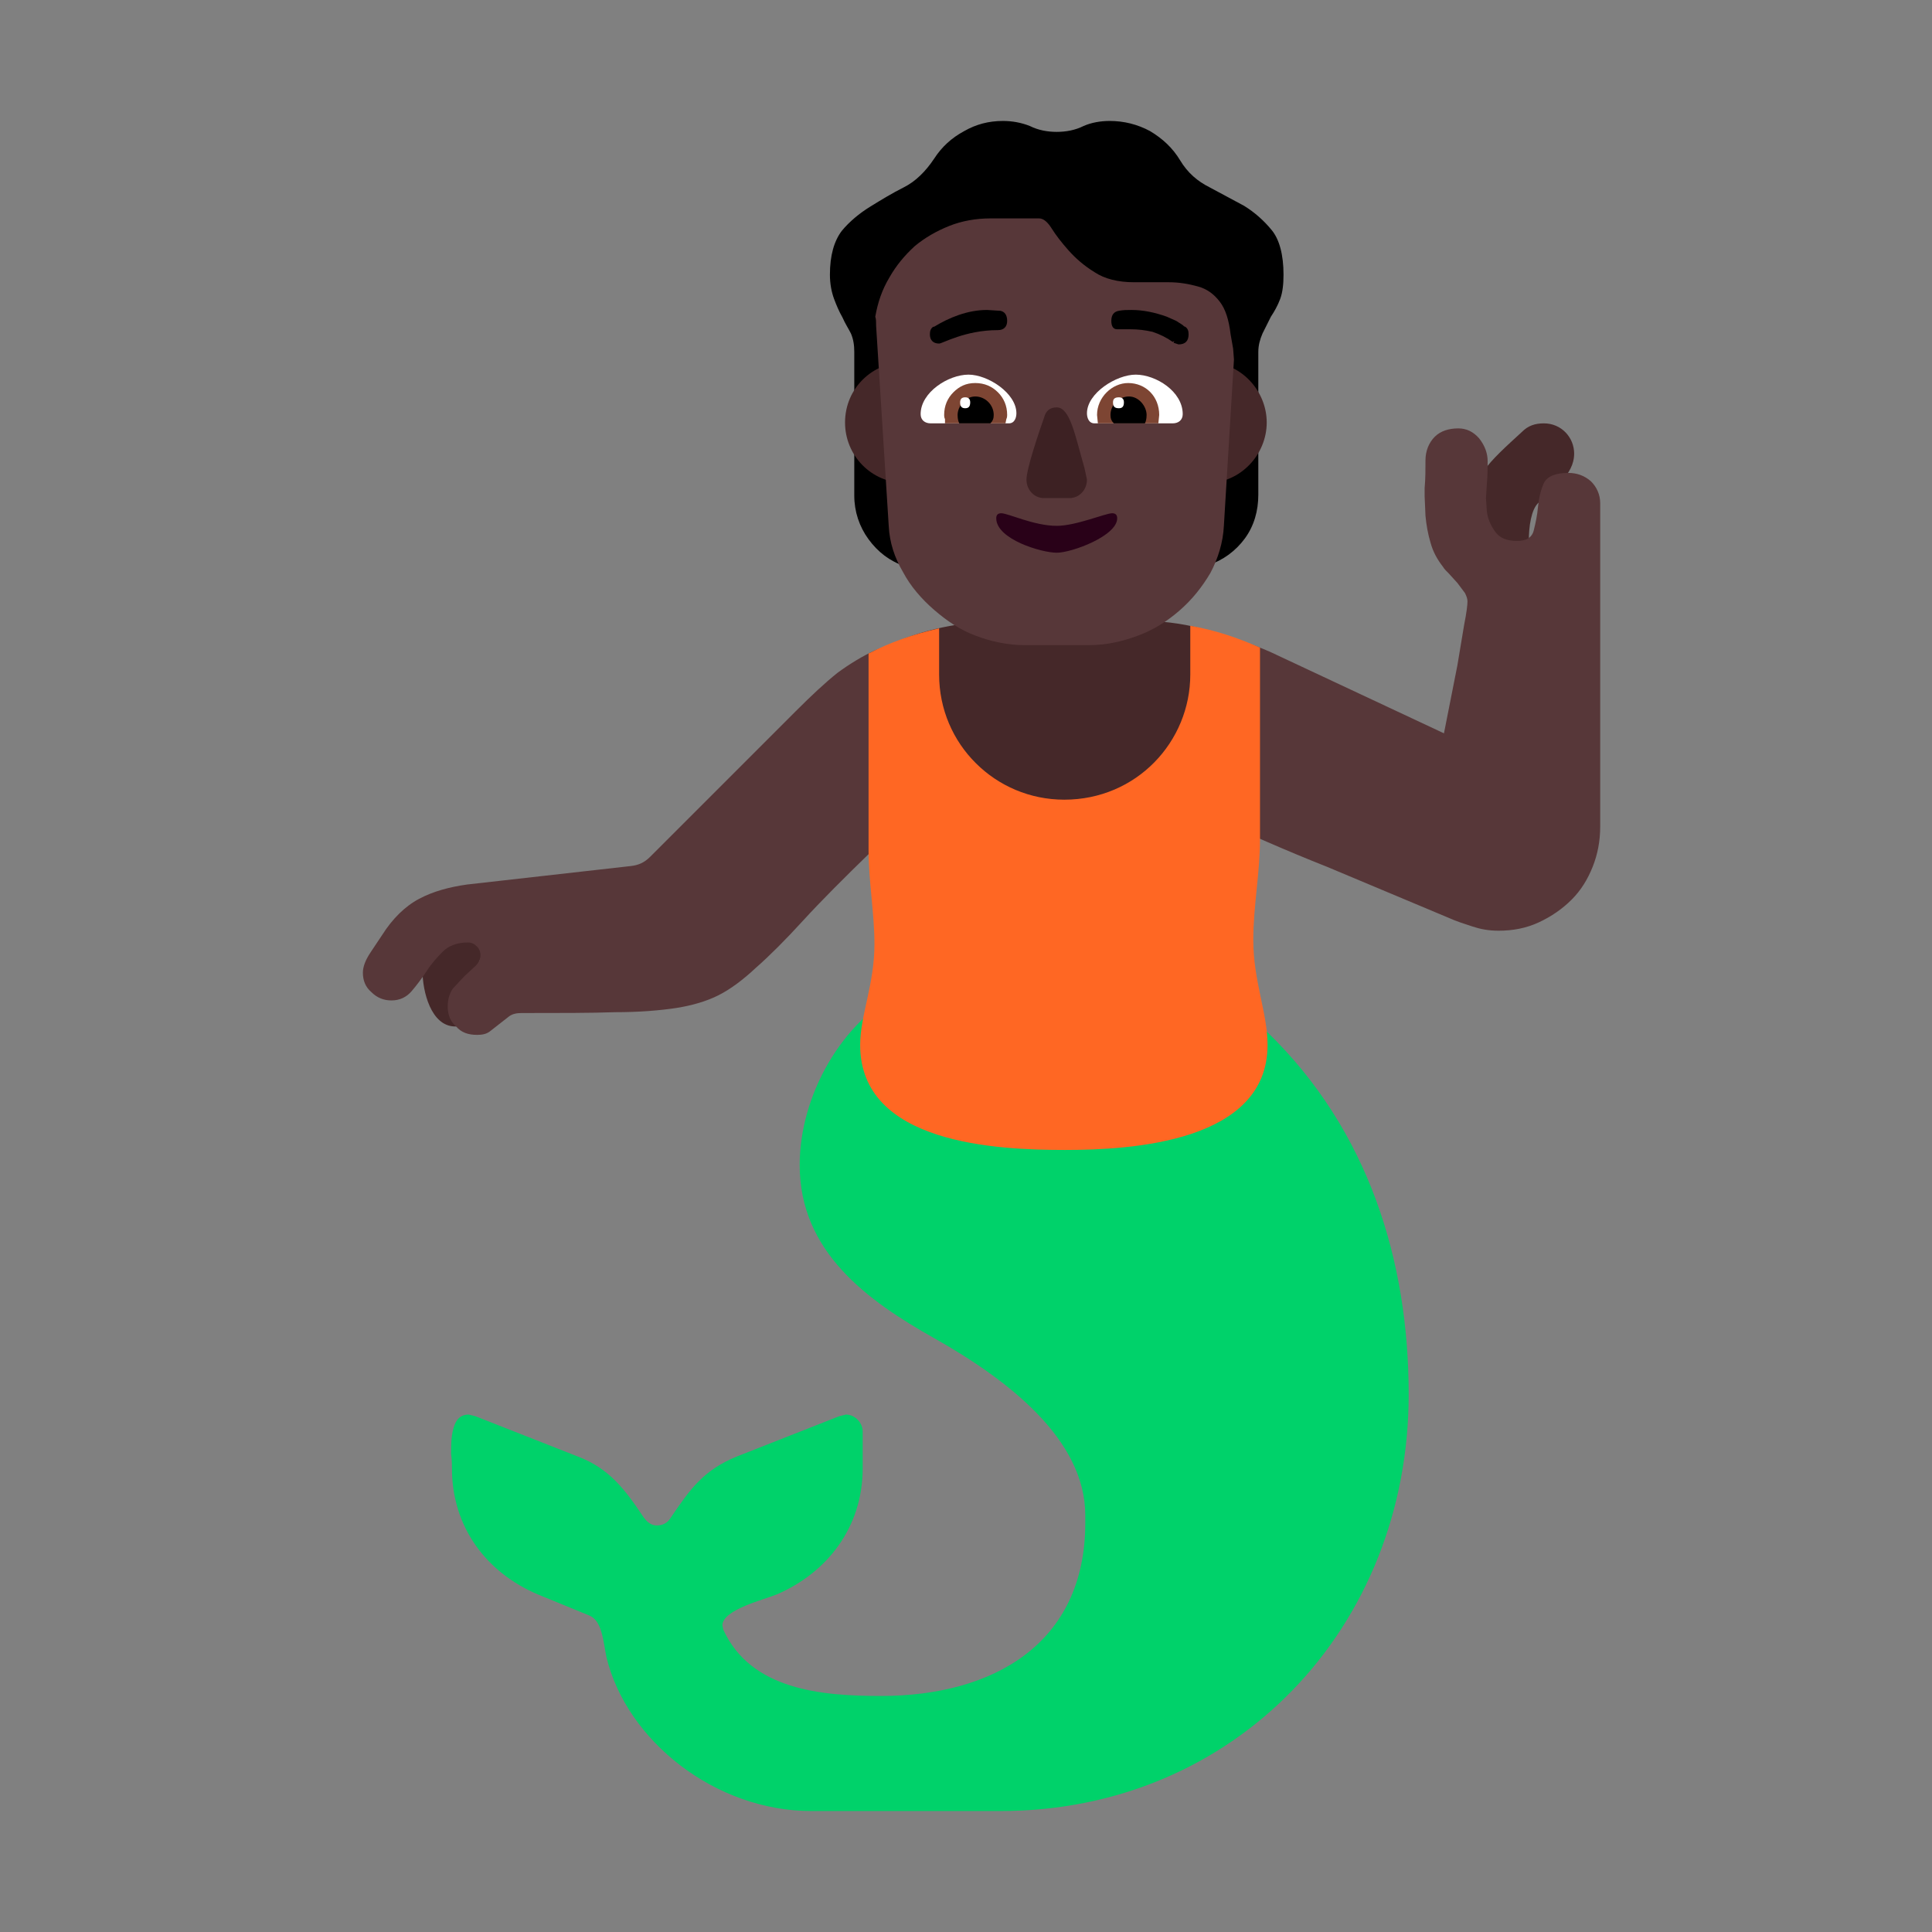 <svg version="1.1" xmlns="http://www.w3.org/2000/svg" viewBox="0 0 2300 2300"><rect x="0" y="0" width="2300" height="2300" fill="#808080" stroke="none"/><g transform="scale(1,-1) translate(-256, -1869)">
		<path d="M1447-287c280 0 486 219 486 496 0 158-47 314-169 432-25 24-54 48-85 64l-21-28c-11 4-22 6-33 7-62 4-180 21-252 21-9 0-32-10-41-14-75-38-124-127-124-209 0-103 80-161 160-206 87-49 180-120 180-211l0-9c0-144-110-206-243-206-71 0-155 7-188 79l-1 5c0 19 51 31 65 37 60 26 102 80 102 150l0 44c0 10-9 20-20 20l-8-2-122-48c-39-16-55-38-78-72-4-7-10-10-17-10-6 0-11 3-16 10-22 33-41 58-78 72l-122 48-8 2c-14 0-18-12-20-25-1-7-1-15-1-22 1-7 1-13 1-17 0-70 41-124 102-150l61-25c16-6 17-31 21-50 24-99 129-183 244-183l225 0 z" fill="#00D26A"/>
		<path d="M798 647c-29 0-39 42-39 66 0 26 11 55 34 73l53-39c-14-8-23-24-23-40 0-11 7-18 7-29 0-18-13-31-32-31 z M2078 1176c0 10-2 29-2 48 0 19 3 38 11 46 17 17 43 33 43 59 0 19-15 36-36 36-11 0-19-3-26-10-38-35-65-57-65-108l0-44c27-3 51-16 75-27 z" fill="#452829"/>
		<path d="M824 637c6 0 11 1 15 4l23 18c4 3 9 4 15 4 45 0 82 0 111 1 29 0 53 2 73 5 19 3 36 8 50 15 14 7 29 18 45 33 16 14 35 33 56 56 21 23 49 51 84 85l397 41c47-22 95-43 143-62l143-60c11-5 21-8 30-11 9-3 19-5 31-5 17 0 33 3 48 10 15 7 28 16 39 27 11 11 19 24 25 39 6 15 9 31 9 48l0 385c0 10-4 19-11 26-8 7-17 10-27 10-15 0-25-4-29-12-4-9-6-18-7-28-1-11-3-20-5-28-2-9-9-13-20-13-13 0-21 4-26 11-5 7-9 15-10 25l-1 15 1 16c1 11 1 20 1 28 0 9-3 18-10 27-7 8-15 12-25 12-11 0-21-3-28-10-7-7-11-17-11-28 0-11 0-22-1-33l0-10 1-23c1-11 3-22 6-32 3-11 8-20 15-29 1-2 4-5 7-8l10-11 9-12c2-4 3-7 3-10 0-4-1-13-4-28l-8-48-16-81-207 97c-25 11-51 19-78 24-27 4-55 6-82 6-32 0-64-1-95-3-32-3-64-5-96-6-27-1-49-3-68-6-19-3-36-7-51-13-15-7-30-16-45-27-15-12-31-27-50-46l-173-173c-7-7-14-10-23-11l-195-22c-21-3-40-8-57-17-17-9-32-24-44-43l-14-21c-6-9-9-17-9-24 0-9 3-17 10-23 7-7 15-10 24-10 10 0 18 4 24 11 6 7 12 15 18 24 5 8 12 16 19 23 7 7 17 11 30 11 5 0 8-2 11-5 3-3 4-7 4-10 0-5-2-9-6-13l-13-12-14-15c-4-6-6-13-6-21 0-10 3-18 10-24 6-7 14-10 25-10 z" fill="#573739"/>
		<path d="M1523 908c97 0 185 116 232 187-48 23-91 35-143 35l-151 0c-51 0-98-7-145-28 44-69 112-194 207-194 z" fill="#452829"/>
		<path d="M1411 1168l0 305c8 9 14 18 19 27 4 8 7 18 9 31 3-1 6-1 11-1 25 0 46 8 63 23 9-7 21-14 36-19 9-3 17-5 25-5l14 2c2-11 5-22 9-31 4-9 10-18 19-27l0-304 78 27c18 6 33 17 44 32 11 15 16 33 16 52l0 170c0 8 2 15 5 22l10 20c4 6 8 13 11 21 3 8 4 18 4 29 0 24-5 42-14 53-9 11-20 21-33 29l-41 22c-14 7-26 17-35 32-9 15-21 26-36 35-15 8-31 12-48 12-11 0-22-2-31-6-10-5-21-7-32-7-11 0-22 2-32 7-10 4-21 6-32 6-17 0-32-4-46-12-15-8-27-19-36-33-10-15-22-27-36-34-14-7-27-15-40-23-13-8-25-18-34-29-9-12-14-29-14-52 0-11 2-21 5-29 3-8 6-15 10-22 3-7 7-13 10-19 3-7 4-14 4-22l0-171c0-19 6-37 17-52 11-15 25-26 43-32l78-27 z" fill="#000000"/>
		<path d="M1693 1294c40 0 71 34 71 72 0 38-31 72-71 72-39 0-72-31-72-72 0-39 31-72 72-72 z M1334 1294c39 0 72 31 72 72 0 39-31 72-72 72-39 0-72-31-72-72 0-39 31-72 72-72 z" fill="#452829"/>
		<path d="M1553 1101c19 0 38 4 57 11 19 7 35 17 50 30 15 13 27 28 37 45 9 17 15 36 16 56l12 198-1 13-3 17c-2 17-6 30-13 39-7 9-15 15-26 18-11 3-22 5-35 5l-41 0c-19 0-35 4-47 12-13 8-23 17-31 26-8 9-15 18-20 26-5 8-10 12-15 12l-58 0c-17 0-34-3-49-9-15-6-29-14-41-24-12-11-22-23-30-37-9-15-14-30-17-47 1-3 1-6 1-11l15-238c1-20 7-38 17-55 9-17 22-32 37-45 15-13 31-24 50-31 19-7 38-11 57-11l78 0 z" fill="#573739"/>
		<path d="M1659 1459c8 0 12 4 12 12 0 4-1 7-4 9-1 0-2 1-3 2l-3 2c-2 1-4 3-7 4l-9 4c-14 5-28 8-42 8-5 0-10 0-15-1-6-1-9-5-9-12 0-6 2-10 7-10l16 0c9 0 17-1 26-3 9-3 17-7 24-12l2 1-1-2 6-2 z M1374 1460c4 0 31 16 70 16 7 0 11 4 11 11 0 7-3 11-8 12l-16 1c-23 0-45-9-63-20l-1 0c-3-2-4-5-4-9 0-7 4-11 11-11 z" fill="#000000"/>
		<path d="M1652 1365l-93 0c-7 0-9 7-9 12 0 24 35 46 58 46 24 0 56-20 56-47 0-7-5-11-12-11 z M1457 1365c7 0 9 7 9 12 0 24-34 46-57 46-24 0-57-21-57-47 0-7 5-11 12-11l93 0 z" fill="#FFFFFF"/>
		<path d="M1635 1365l-72 0-1 10c0 21 18 38 37 38 21 0 37-16 37-38l-1-10 z M1453 1365l1 5c1 2 1 4 1 5 0 11-4 20-11 27-7 7-16 11-27 11-11 0-19-4-26-11-7-7-11-16-11-27 0-1 0-3 1-5l0-5 72 0 z" fill="#7D4533"/>
		<path d="M1619 1365l-37 0c-3 3-4 6-4 10 0 12 10 22 22 22 12 0 21-12 21-22 0-5-1-8-2-10 z M1435 1365c3 3 4 6 4 10 0 12-10 22-22 22-12 0-21-12-21-22 0-5 1-8 2-10l37 0 z" fill="#000000"/>
		<path d="M1588 1383c4 0 6 2 6 7 0 4-2 6-6 6-5 0-7-2-7-6 0-5 2-7 7-7 z M1405 1383c4 0 6 2 6 7 0 4-2 6-6 6-4 0-6-2-6-6 0-5 2-7 6-7 z" fill="#FFFFFF"/>
		<path d="M1529 1276c12 0 21 10 21 22l-3 14c-11 38-17 72-33 72-8 0-13-4-15-12-6-17-21-61-21-74 0-12 9-22 21-22l30 0 z" fill="#3D2123"/>
		<path d="M1514 1211c18 0 72 20 72 41 0 4-2 6-6 6-8 0-43-15-66-15-27 0-58 15-66 15-4 0-6-2-6-6 0-25 54-41 72-41 z" fill="#290118"/>
		<path d="M1524 500c78 0 241 9 241 125 0 38-17 76-17 125 0 40 8 80 8 120l0 228c-27 12-54 21-83 26l0-58c0-80-64-149-150-149-82 0-149 66-149 149l0 55c-31-7-59-17-84-30l0-234c0-37 7-75 7-112 0-48-17-85-17-120 0-118 163-125 244-125 z" fill="#FF6723"/>
	</g></svg>
